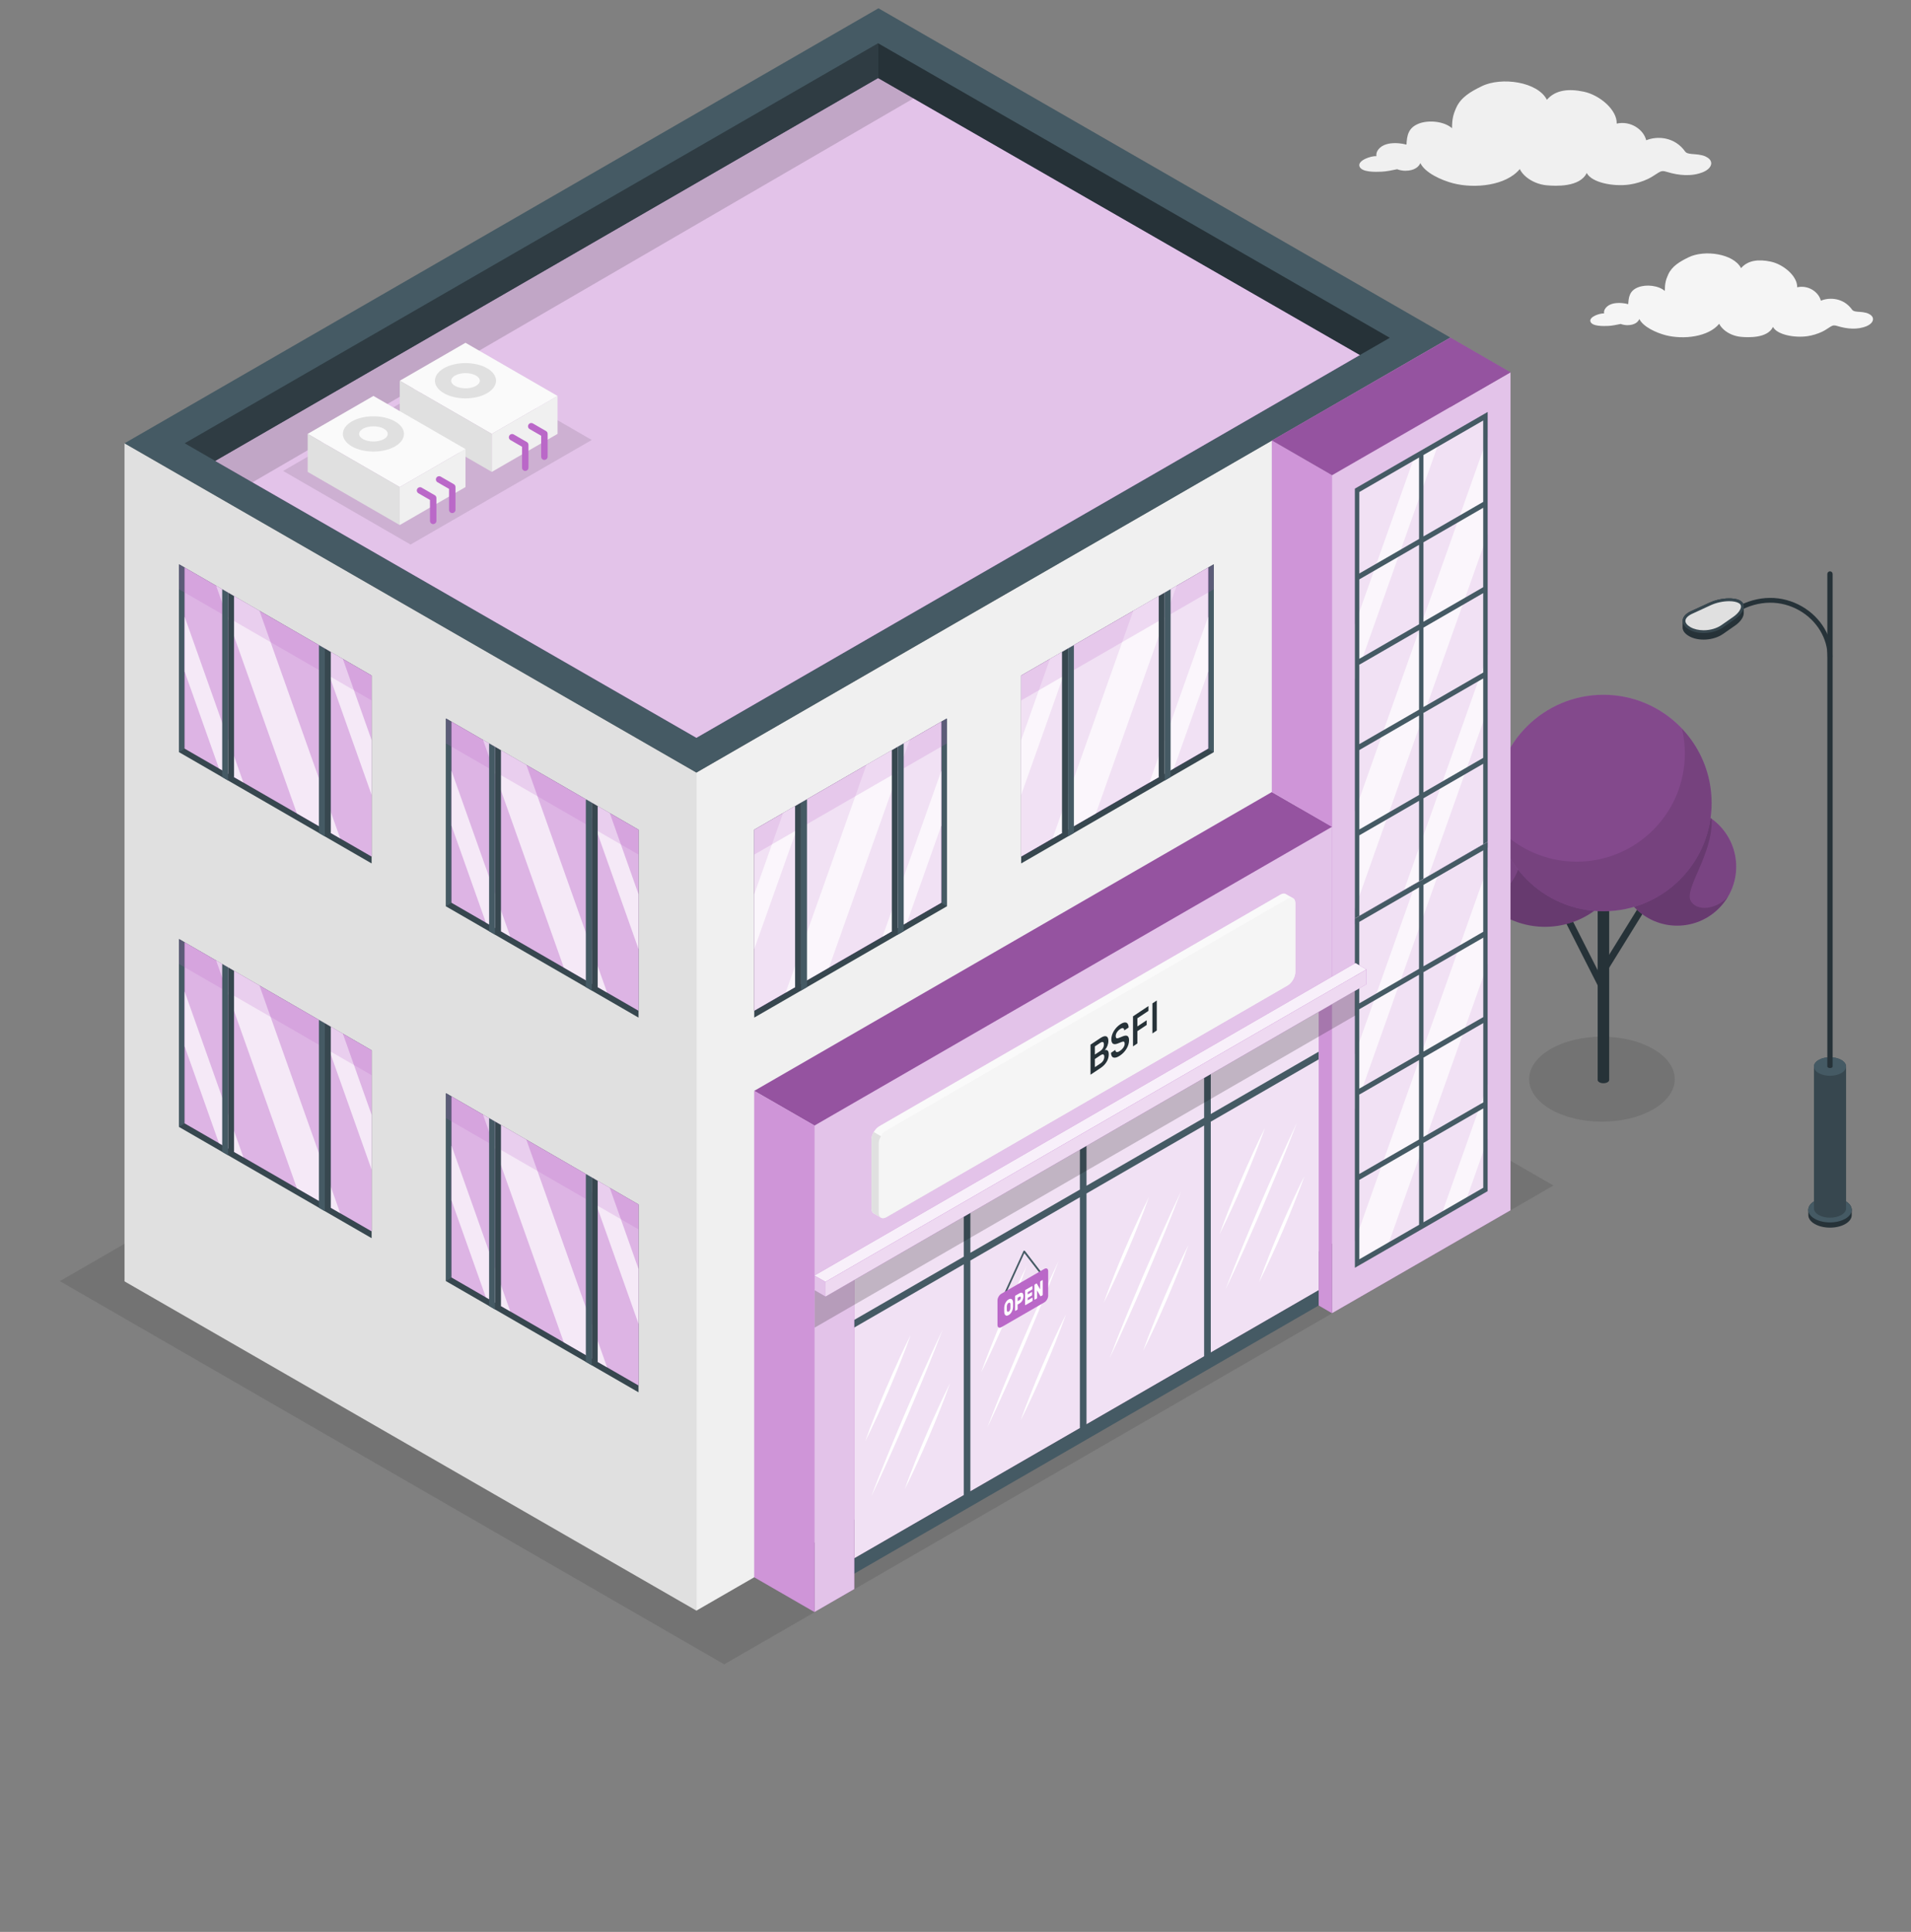 <svg width="186" height="188" viewBox="0 0 186 188" fill="none" xmlns="http://www.w3.org/2000/svg">
<rect x="0" y="0" width="186" height="188" fill="#808080" stroke="none"/>
<g clip-path="url(#clip0_1_16019)">
<path d="M179.608 116.88C178.783 116.403 177.446 116.403 176.621 116.88C176.211 117.118 176.003 117.431 176.003 117.74C176.003 118.049 176.211 118.366 176.621 118.6C177.446 119.077 178.783 119.077 179.608 118.6C180.018 118.362 180.226 118.049 180.226 117.74C180.226 117.431 180.018 117.114 179.608 116.88Z" fill="#455A64"/>
<path d="M180.23 117.74C180.23 117.427 180.022 117.114 179.612 116.88C178.787 116.403 177.45 116.403 176.625 116.88C176.215 117.118 176.007 117.431 176.007 117.74V118.248C176.007 118.561 176.215 118.874 176.625 119.108C177.45 119.585 178.787 119.585 179.612 119.108C180.022 118.87 180.23 118.557 180.23 118.248V117.74Z" fill="#263238"/>
<path d="M179.608 116.88C178.783 116.403 177.446 116.403 176.621 116.88C176.211 117.118 176.003 117.431 176.003 117.74C176.003 118.049 176.211 118.366 176.621 118.6C177.446 119.077 178.783 119.077 179.608 118.6C180.018 118.362 180.226 118.049 180.226 117.74C180.226 117.431 180.018 117.114 179.608 116.88Z" fill="#455A64"/>
<path d="M176.555 103.786C176.555 103.556 176.707 103.325 177.012 103.149C177.622 102.797 178.611 102.797 179.225 103.149C179.53 103.325 179.682 103.556 179.682 103.786V117.595C179.682 117.825 179.53 118.056 179.225 118.232C178.615 118.584 177.626 118.584 177.012 118.232C176.707 118.056 176.555 117.825 176.555 117.595V103.786Z" fill="#37474F"/>
<path d="M179.221 103.149C178.611 102.797 177.622 102.797 177.008 103.149C176.703 103.325 176.551 103.556 176.551 103.786C176.551 104.017 176.703 104.248 177.008 104.424C177.618 104.775 178.607 104.775 179.221 104.424C179.526 104.248 179.678 104.017 179.678 103.786C179.678 103.556 179.526 103.325 179.221 103.149Z" fill="#455A64"/>
<path d="M178.372 55.856V103.786C178.372 103.825 178.349 103.864 178.298 103.892C178.197 103.95 178.032 103.95 177.935 103.892C177.884 103.861 177.856 103.825 177.856 103.786V55.856C177.856 55.716 177.97 55.598 178.114 55.598C178.259 55.598 178.372 55.712 178.372 55.856Z" fill="#263238"/>
<path d="M178.349 63.93H177.884C177.884 62.127 176.848 60.407 175.182 59.434C173.349 58.367 171.167 58.39 169.201 59.504L168.974 59.101C171.085 57.901 173.435 57.878 175.417 59.031C177.227 60.087 178.349 61.959 178.349 63.926V63.93Z" fill="#263238"/>
<path d="M168.849 60.896L167.7 61.697C166.781 62.334 165.303 62.428 164.392 61.904C163.974 61.662 163.767 61.361 163.767 61.06C163.767 60.95 163.775 60.52 163.775 60.415C163.775 60.067 164.044 59.723 164.588 59.473L166.402 58.64C167.418 58.175 168.747 58.089 169.377 58.448C169.611 58.585 169.721 58.781 169.721 59.011C169.721 59.121 169.721 59.547 169.721 59.653C169.729 60.036 169.424 60.497 168.853 60.896H168.849Z" fill="#263238"/>
<path d="M169.378 58.448C170.004 58.811 169.769 59.621 168.85 60.258L167.701 61.059C166.782 61.697 165.304 61.79 164.397 61.267C163.49 60.743 163.576 59.937 164.593 59.472L166.407 58.639C167.423 58.174 168.753 58.088 169.382 58.448H169.378Z" fill="#37474F"/>
<path d="M169.451 59.004C169.447 58.871 169.373 58.769 169.24 58.691C169.029 58.57 168.693 58.503 168.298 58.503C167.712 58.503 167.047 58.648 166.519 58.89L164.705 59.727C164.295 59.914 164.056 60.161 164.044 60.403C164.033 60.618 164.209 60.841 164.533 61.029C164.873 61.224 165.327 61.334 165.815 61.334C166.461 61.334 167.09 61.15 167.543 60.837L168.693 60.036C169.166 59.707 169.463 59.301 169.455 59.004H169.451Z" fill="#E0E0E0"/>
<path d="M166.019 15.233C165.581 15.034 165.065 15.018 164.69 14.987C164.259 14.952 164.123 14.866 164.041 14.776C162.993 13.278 161.265 13.22 160.229 13.65C159.975 12.618 158.728 11.726 157.355 12.027C157.402 10.686 155.694 9.248 154.157 8.923C152.684 8.611 151.401 8.74 150.561 9.709C149.662 7.95 146.131 7.457 144.224 8.388C143.125 8.923 142.195 9.471 141.741 10.475C141.44 11.14 141.334 11.582 141.327 12.477C140.584 11.82 139.094 11.644 138.097 12.027C137.026 12.442 136.944 13.251 136.893 14.072C135.842 13.806 135.142 13.978 134.943 14.037C134.266 14.236 133.879 14.768 133.973 15.194C133.437 15.163 132.167 15.597 132.311 16.16C132.476 16.793 133.93 16.73 134.469 16.707C134.919 16.691 135.502 16.57 135.99 16.468C136.139 16.543 136.534 16.621 136.78 16.617C137.706 16.609 138.097 16.214 138.246 15.87C138.696 16.82 140.306 17.544 141.44 17.837C143.578 18.384 146.604 18.052 147.922 16.453C148.059 16.742 148.289 17.008 148.559 17.231C149.083 17.661 149.787 17.962 150.537 18.032C151.417 18.114 153.774 18.228 154.439 16.832C154.908 17.762 157.007 18.185 158.603 17.958C159.201 17.872 159.869 17.665 160.389 17.419C160.807 17.219 161.046 17.024 161.417 16.801C161.73 16.613 161.875 16.613 162.293 16.742C163.388 17.071 164.658 17.207 165.776 16.742C166.668 16.367 166.855 15.62 166.019 15.241V15.233Z" fill="#F0F0F0"/>
<path d="M181.879 30.531C181.528 30.371 181.113 30.359 180.812 30.336C180.468 30.308 180.359 30.238 180.288 30.164C179.448 28.959 178.056 28.913 177.227 29.261C177.024 28.432 176.023 27.712 174.921 27.955C174.96 26.88 173.584 25.722 172.352 25.46C171.167 25.21 170.135 25.316 169.459 26.094C168.736 24.683 165.901 24.284 164.369 25.03C163.485 25.46 162.739 25.902 162.371 26.708C162.129 27.239 162.043 27.595 162.039 28.314C161.441 27.787 160.244 27.646 159.447 27.955C158.587 28.287 158.52 28.936 158.477 29.597C157.633 29.386 157.07 29.522 156.91 29.569C156.366 29.73 156.054 30.156 156.128 30.5C155.698 30.476 154.677 30.824 154.795 31.274C154.928 31.782 156.093 31.731 156.531 31.716C156.89 31.704 157.359 31.606 157.75 31.524C157.871 31.583 158.184 31.645 158.384 31.645C159.126 31.641 159.443 31.321 159.56 31.043C159.924 31.805 161.214 32.388 162.125 32.623C163.845 33.064 166.277 32.795 167.332 31.508C167.442 31.739 167.629 31.954 167.844 32.134C168.263 32.478 168.83 32.72 169.436 32.779C170.139 32.845 172.035 32.935 172.567 31.813C172.946 32.56 174.631 32.9 175.914 32.716C176.394 32.65 176.93 32.482 177.348 32.282C177.685 32.122 177.876 31.966 178.173 31.786C178.427 31.634 178.541 31.637 178.877 31.739C179.757 32.005 180.777 32.114 181.676 31.739C182.392 31.438 182.544 30.84 181.872 30.535L181.879 30.531Z" fill="#F5F5F5"/>
<path opacity="0.1" d="M86.532 78.074L5.825 124.671L70.491 161.963L151.198 115.366L86.532 78.074Z" fill="black"/>
<path opacity="0.1" d="M160.929 102.09C163.697 103.704 163.697 106.324 160.929 107.942C158.161 109.557 153.677 109.557 150.909 107.942C148.141 106.327 148.141 103.708 150.909 102.094C153.677 100.479 158.161 100.479 160.929 102.094V102.09Z" fill="black"/>
<path d="M152.651 88.788L152.054 89.09L155.758 96.391L156.354 96.088L152.651 88.788Z" fill="#263238"/>
<path d="M159.535 88.201L155.921 94.038L156.49 94.39L160.103 88.553L159.535 88.201Z" fill="#263238"/>
<path d="M155.502 87.5V105.093C155.502 105.175 155.557 105.257 155.667 105.319C155.886 105.444 156.241 105.444 156.46 105.319C156.57 105.257 156.624 105.175 156.624 105.093V87.5H155.502Z" fill="#263238"/>
<path d="M151.374 90.127C155.853 89.575 159.036 85.497 158.485 81.019C157.933 76.54 153.856 73.356 149.377 73.908C144.898 74.459 141.714 78.537 142.266 83.016C142.817 87.495 146.895 90.678 151.374 90.127Z" fill="#BA68C8"/>
<path opacity="0.35" d="M151.374 90.127C155.853 89.575 159.036 85.497 158.485 81.019C157.933 76.54 153.856 73.356 149.377 73.908C144.898 74.459 141.714 78.537 142.266 83.016C142.817 87.495 146.895 90.678 151.374 90.127Z" fill="black"/>
<path opacity="0.15" d="M147.813 79.935C146.761 76.615 145.635 75.318 146.35 74.915C147.539 74.239 148.911 73.856 150.377 73.856C154.889 73.856 158.548 77.515 158.548 82.026C158.548 86.538 154.889 90.197 150.377 90.197C147.84 90.197 145.573 89.04 144.075 87.226C146.495 87.933 149.185 84.239 147.817 79.939L147.813 79.935Z" fill="black"/>
<path d="M157.5 84.338C157.5 87.509 160.073 90.081 163.243 90.081C166.414 90.081 168.986 87.509 168.986 84.338C168.986 81.168 166.414 78.595 163.243 78.595C160.073 78.595 157.5 81.168 157.5 84.338Z" fill="#BA68C8"/>
<path opacity="0.35" d="M157.5 84.338C157.5 87.509 160.073 90.081 163.243 90.081C166.414 90.081 168.986 87.509 168.986 84.338C168.986 81.168 166.414 78.595 163.243 78.595C160.073 78.595 157.5 81.168 157.5 84.338Z" fill="black"/>
<path opacity="0.15" d="M163.243 78.594C164.498 78.594 165.655 78.997 166.598 79.677C166.754 83.184 163.775 86.605 164.608 87.754C165.448 88.911 167.489 88.196 168.204 87.222C167.207 88.931 165.358 90.076 163.243 90.076C160.073 90.076 157.5 87.504 157.5 84.333C157.5 81.163 160.073 78.59 163.243 78.59V78.594Z" fill="black"/>
<path d="M145.529 78.144C145.529 83.961 150.244 88.676 156.061 88.676C161.879 88.676 166.593 83.961 166.593 78.144C166.593 72.327 161.879 67.612 156.061 67.612C150.244 67.612 145.529 72.327 145.529 78.144Z" fill="#BA68C8"/>
<g opacity="0.3">
<path d="M145.529 78.144C145.529 83.961 150.244 88.676 156.061 88.676C161.879 88.676 166.593 83.961 166.593 78.144C166.593 72.327 161.879 67.612 156.061 67.612C150.244 67.612 145.529 72.327 145.529 78.144Z" fill="black"/>
</g>
<path opacity="0.1" d="M145.807 80.552C146.894 85.209 151.069 88.68 156.061 88.68C161.879 88.68 166.597 83.966 166.597 78.148C166.597 75.373 165.526 72.851 163.771 70.971C163.04 70.185 162.993 70.153 163.712 70.912C163.892 71.686 163.99 72.487 163.99 73.316C163.99 79.133 159.275 83.852 153.458 83.852C150.443 83.852 147.73 82.585 145.811 80.556L145.807 80.552Z" fill="black"/>
<path d="M141.163 114.404L67.782 156.735V75.18L141.163 32.849V114.404Z" fill="#F0F0F0"/>
<path d="M67.782 156.736L12.119 124.694V43.139L67.782 75.18V156.736Z" fill="#E0E0E0"/>
<path d="M12.119 43.139L67.782 75.181L73.592 71.826L92.998 60.622L111.85 49.773L135.349 36.203L141.163 32.849L85.5 0.807L12.119 43.139Z" fill="#455A64"/>
<path d="M20.947 44.851L67.782 71.799L73.642 68.414L87.126 60.63L111.834 46.399L129.411 36.254L132.362 34.546L85.465 7.594L20.947 44.851Z" fill="#BA68C8"/>
<path opacity="0.6" d="M20.947 44.851L67.782 71.799L73.642 68.414L87.126 60.63L111.834 46.399L129.411 36.254L132.362 34.546L85.465 7.594L20.947 44.851Z" fill="white"/>
<path d="M85.465 4.209V7.594L20.947 44.851L17.98 43.135L85.465 4.209Z" fill="#37474F"/>
<path opacity="0.15" d="M85.465 4.209L88.917 9.573L24.567 46.939L17.98 43.139L85.465 4.209Z" fill="black"/>
<path d="M135.271 32.873L85.465 4.209V7.594L132.362 34.546L135.271 32.873Z" fill="#263238"/>
<g opacity="0.1">
<path d="M45.19 35.653L27.554 45.829L39.959 52.991L57.594 42.815L45.19 35.653Z" fill="black"/>
</g>
<path d="M45.307 33.357L38.907 37.052L47.867 42.224L54.267 38.53L45.307 33.357Z" fill="#FAFAFA"/>
<path d="M38.907 37.052V40.746L47.867 45.922V42.224L38.907 37.052Z" fill="#E0E0E0"/>
<path d="M54.267 38.529V42.224L47.867 45.922V42.224L54.267 38.529Z" fill="#F0F0F0"/>
<path d="M43.204 35.835C42.042 36.508 42.042 37.595 43.204 38.263C44.365 38.936 46.249 38.932 47.41 38.263C48.571 37.591 48.571 36.504 47.41 35.835C46.249 35.167 44.365 35.167 43.204 35.835Z" fill="#E0E0E0"/>
<path d="M44.322 36.528C43.778 36.817 43.778 37.286 44.322 37.571C44.865 37.861 45.749 37.861 46.292 37.571C46.835 37.282 46.835 36.813 46.292 36.528C45.749 36.238 44.865 36.238 44.322 36.528Z" fill="#FAFAFA"/>
<path d="M51.128 45.828C50.952 45.828 50.811 45.687 50.811 45.511V43.475L49.689 42.826C49.537 42.74 49.486 42.544 49.572 42.396C49.658 42.243 49.853 42.192 50.002 42.278L51.28 43.017C51.378 43.072 51.437 43.178 51.437 43.291V45.508C51.437 45.683 51.296 45.824 51.12 45.824L51.128 45.828Z" fill="#BA68C8"/>
<path d="M52.989 44.757C52.813 44.757 52.672 44.616 52.672 44.44V42.404L51.55 41.755C51.398 41.669 51.347 41.473 51.437 41.325C51.523 41.172 51.718 41.121 51.867 41.207L53.145 41.946C53.243 42.001 53.302 42.106 53.302 42.22V44.436C53.302 44.612 53.161 44.753 52.985 44.753L52.989 44.757Z" fill="#BA68C8"/>
<path d="M36.346 38.529L29.947 42.223L38.907 47.399L45.307 43.701L36.346 38.529Z" fill="#FAFAFA"/>
<path d="M29.947 42.224V45.922L38.907 51.094V47.4L29.947 42.224Z" fill="#E0E0E0"/>
<path d="M45.307 43.701V47.399L38.907 51.094V47.399L45.307 43.701Z" fill="#F0F0F0"/>
<path d="M34.243 41.012C33.082 41.685 33.082 42.771 34.243 43.44C35.404 44.112 37.289 44.108 38.45 43.44C39.611 42.767 39.611 41.681 38.45 41.012C37.289 40.344 35.404 40.344 34.243 41.012Z" fill="#E0E0E0"/>
<path d="M35.361 41.704C34.818 41.994 34.818 42.463 35.361 42.748C35.905 43.037 36.788 43.037 37.331 42.748C37.875 42.459 37.875 41.99 37.331 41.704C36.788 41.415 35.905 41.415 35.361 41.704Z" fill="#FAFAFA"/>
<path d="M42.167 51.004C41.992 51.004 41.851 50.863 41.851 50.687V48.651L40.729 48.002C40.576 47.916 40.526 47.72 40.611 47.572C40.697 47.419 40.893 47.368 41.042 47.454L42.32 48.193C42.418 48.248 42.476 48.353 42.476 48.467V50.684C42.476 50.859 42.336 51 42.16 51L42.167 51.004Z" fill="#BA68C8"/>
<path d="M44.024 49.932C43.849 49.932 43.708 49.792 43.708 49.616V47.579L42.586 46.93C42.433 46.844 42.383 46.648 42.468 46.5C42.554 46.347 42.75 46.297 42.898 46.383L44.177 47.121C44.275 47.176 44.333 47.282 44.333 47.395V49.612C44.333 49.788 44.193 49.928 44.017 49.928L44.024 49.932Z" fill="#BA68C8"/>
<path d="M147.015 66.866V86.226L79.272 125.457V105.964L147.015 66.866Z" fill="#BA68C8"/>
<path opacity="0.6" d="M147.015 66.866V86.226L79.272 125.457V105.964L147.015 66.866Z" fill="white"/>
<path d="M128.355 125.55V98.461L83.146 124.561V151.653L128.355 125.55Z" fill="#BA68C8"/>
<path opacity="0.8" d="M128.355 125.55V98.461L83.146 124.561V151.653L128.355 125.55Z" fill="white"/>
<path d="M99.863 123.338C99.632 123.788 99.414 124.245 99.199 124.702C99.062 124.988 98.929 125.277 98.796 125.566C98.765 125.629 98.737 125.695 98.706 125.758C98.671 125.836 98.632 125.914 98.6 125.989C98.483 126.235 98.37 126.485 98.264 126.731C98.104 127.079 97.951 127.431 97.799 127.779C97.721 127.959 97.643 128.139 97.564 128.319C97.201 129.179 96.837 130.047 96.497 130.918L95.985 132.224C95.825 132.666 95.653 133.1 95.5 133.546C95.719 133.127 95.918 132.701 96.126 132.283L96.716 131.012C97.111 130.164 97.482 129.304 97.854 128.448C97.983 128.139 98.116 127.83 98.245 127.521C98.432 127.075 98.612 126.634 98.792 126.184C98.835 126.075 98.882 125.957 98.925 125.848C98.984 125.703 99.038 125.562 99.093 125.418C99.152 125.277 99.203 125.136 99.257 124.999C99.308 124.87 99.355 124.745 99.406 124.616C99.566 124.186 99.726 123.756 99.879 123.318C99.891 123.283 99.902 123.252 99.914 123.217L99.855 123.33L99.863 123.338ZM102.541 130.438C102.146 131.286 101.775 132.146 101.403 133.002C101.036 133.862 100.676 134.726 100.332 135.602L99.82 136.908C99.66 137.349 99.488 137.783 99.339 138.229C99.554 137.811 99.758 137.385 99.961 136.966L100.555 135.696C100.95 134.847 101.321 133.987 101.693 133.131C102.06 132.271 102.42 131.403 102.764 130.531C103.108 129.66 103.448 128.788 103.757 127.9C103.327 128.737 102.932 129.585 102.537 130.434L102.541 130.438ZM102.021 124.851C101.92 125.07 101.822 125.293 101.724 125.512C101.544 125.91 101.364 126.313 101.188 126.712C100.582 128.053 100.004 129.409 99.414 130.758C98.847 132.115 98.264 133.471 97.709 134.832L96.884 136.88C96.618 137.568 96.345 138.253 96.087 138.941C96.411 138.28 96.712 137.607 97.029 136.939L97.94 134.929C98.546 133.585 99.12 132.228 99.711 130.883C100.281 129.527 100.86 128.174 101.415 126.81C101.97 125.445 102.522 124.081 103.042 122.701C102.698 123.416 102.365 124.135 102.033 124.855L102.021 124.851ZM87.423 132.447C87.028 133.295 86.657 134.155 86.286 135.012C85.918 135.872 85.555 136.736 85.214 137.607L84.702 138.917C84.542 139.355 84.37 139.793 84.221 140.239C84.436 139.824 84.636 139.398 84.843 138.98L85.437 137.709C85.832 136.861 86.204 136.001 86.575 135.141C86.939 134.281 87.302 133.417 87.642 132.545C87.99 131.673 88.33 130.801 88.639 129.914C88.209 130.75 87.814 131.595 87.419 132.447H87.423ZM91.262 137.127C90.864 137.975 90.492 138.835 90.121 139.691C89.757 140.551 89.394 141.415 89.05 142.287L88.541 143.597C88.381 144.035 88.209 144.472 88.057 144.918C88.275 144.5 88.475 144.078 88.682 143.659L89.272 142.389C89.667 141.54 90.039 140.676 90.41 139.82C90.778 138.96 91.141 138.096 91.481 137.224C91.829 136.353 92.165 135.481 92.474 134.593C92.048 135.43 91.649 136.274 91.258 137.127H91.262ZM89.898 133.401C89.292 134.742 88.717 136.098 88.127 137.447C87.556 138.804 86.978 140.156 86.422 141.521L85.594 143.569C85.328 144.257 85.054 144.942 84.8 145.63C85.121 144.969 85.425 144.297 85.738 143.628L86.649 141.615C87.255 140.274 87.834 138.917 88.424 137.568C88.991 136.212 89.573 134.859 90.125 133.495C90.68 132.13 91.231 130.766 91.751 129.386C91.114 130.711 90.5 132.052 89.902 133.397L89.898 133.401ZM124.379 113.259C123.777 114.6 123.199 115.957 122.608 117.306C122.038 118.662 121.459 120.019 120.904 121.379L120.079 123.428C119.813 124.116 119.536 124.8 119.281 125.488C119.602 124.827 119.907 124.155 120.224 123.487L121.134 121.477C121.737 120.132 122.315 118.776 122.905 117.431C123.472 116.074 124.055 114.722 124.61 113.357C125.165 111.993 125.716 110.628 126.236 109.248C125.599 110.578 124.989 111.915 124.387 113.259H124.379ZM125.744 116.989C125.349 117.837 124.977 118.697 124.606 119.554C124.239 120.414 123.875 121.278 123.535 122.153L123.023 123.459C122.862 123.901 122.69 124.335 122.542 124.781C122.757 124.366 122.956 123.94 123.163 123.522L123.754 122.251C124.153 121.403 124.524 120.543 124.895 119.687C125.259 118.823 125.623 117.959 125.963 117.087C126.311 116.215 126.651 115.343 126.96 114.456C126.53 115.292 126.135 116.141 125.74 116.989H125.744ZM121.905 112.305C121.51 113.154 121.138 114.014 120.767 114.87C120.4 115.73 120.04 116.594 119.696 117.47L119.184 118.776C119.023 119.217 118.855 119.651 118.703 120.097C118.918 119.679 119.121 119.253 119.324 118.834L119.919 117.564C120.313 116.715 120.685 115.855 121.056 114.999C121.424 114.139 121.783 113.271 122.127 112.399C122.472 111.528 122.812 110.656 123.12 109.768C122.69 110.605 122.296 111.453 121.901 112.302L121.905 112.305ZM113.101 119.948C112.495 121.293 111.916 122.65 111.326 123.995C110.759 125.351 110.176 126.704 109.621 128.068L108.796 130.117C108.53 130.805 108.257 131.489 107.999 132.177C108.323 131.517 108.624 130.844 108.941 130.176L109.852 128.162C110.458 126.821 111.032 125.465 111.623 124.116C112.19 122.759 112.772 121.403 113.327 120.042C113.882 118.678 114.434 117.31 114.954 115.933C114.316 117.259 113.707 118.6 113.104 119.945L113.101 119.948ZM110.626 118.998C110.227 119.847 109.856 120.707 109.484 121.563C109.121 122.423 108.757 123.287 108.413 124.159L107.905 125.469C107.745 125.906 107.573 126.344 107.42 126.79C107.639 126.372 107.838 125.949 108.046 125.531L108.636 124.261C109.031 123.412 109.402 122.552 109.774 121.692C110.141 120.832 110.505 119.968 110.845 119.096C111.193 118.224 111.529 117.353 111.838 116.465C111.412 117.302 111.013 118.146 110.622 118.998H110.626ZM114.461 123.678C114.066 124.526 113.695 125.387 113.323 126.243C112.956 127.103 112.596 127.967 112.252 128.839L111.74 130.148C111.58 130.586 111.408 131.024 111.259 131.47C111.474 131.051 111.678 130.629 111.881 130.211L112.475 128.94C112.87 128.088 113.241 127.228 113.613 126.372C113.98 125.512 114.34 124.648 114.684 123.776C115.028 122.904 115.368 122.032 115.677 121.145C115.247 121.977 114.852 122.826 114.457 123.678H114.461Z" fill="white"/>
<path d="M128.355 103.086V102.339L117.847 108.407V103.282L117.198 103.653V108.778L105.751 115.389V110.264L105.106 110.635V115.761L94.448 121.914V116.789L93.803 117.16V122.289L83.146 128.443L81.856 129.186V129.928L83.146 129.186L93.803 123.032V145.496L83.146 151.649L81.856 152.392V153.882L83.146 153.139L105.36 140.316L105.751 140.089L128.355 127.039V125.55L117.847 131.617V109.154L128.355 103.086ZM94.448 145.128V122.665L105.106 116.511V138.975L94.448 145.128ZM105.751 138.603V116.14L117.198 109.529V131.993L105.751 138.603Z" fill="#455A64"/>
<path d="M79.272 156.872L83.147 154.636V123.313L79.272 125.549V156.872Z" fill="#BA68C8"/>
<path opacity="0.6" d="M79.272 156.872L83.147 154.636V123.313L79.272 125.549V156.872Z" fill="white"/>
<path d="M129.645 127.791L147.019 117.775V36.232L129.645 46.248V127.791Z" fill="#BA68C8"/>
<path opacity="0.6" d="M129.645 127.791L147.019 117.775V36.232L129.645 46.248V127.791Z" fill="white"/>
<path d="M131.871 89.951V47.553L144.795 40.09V82.492L131.871 89.951Z" fill="#BA68C8"/>
<path opacity="0.8" d="M131.871 89.951V47.553L144.795 40.09V82.492L131.871 89.951Z" fill="white"/>
<path opacity="0.7" d="M144.794 69.024V63.688L136.405 87.332L138.785 85.96L144.794 69.024Z" fill="white"/>
<path opacity="0.7" d="M131.87 60.783V66.12L140.15 42.772L137.773 44.144L131.87 60.783Z" fill="white"/>
<path opacity="0.7" d="M131.87 78.97V88.427L144.794 51.995V42.538L131.87 78.97Z" fill="white"/>
<path d="M131.871 47.553V89.951L144.795 82.488V40.09L131.871 47.553ZM144.361 48.843L138.548 52.201V44.277L144.361 40.919V48.843ZM138.118 61.326V69.055L132.305 72.413V64.684L138.118 61.326ZM132.305 64.109V56.38L138.118 53.022V60.751L132.305 64.109ZM138.118 69.63V77.359L132.305 80.717V72.988L138.118 69.63ZM138.548 69.379L144.361 66.021V73.75L138.548 77.108V69.379ZM138.548 68.805V61.076L144.361 57.718V65.447L138.548 68.805ZM138.548 60.501V52.772L144.361 49.414V57.143L138.548 60.501ZM138.118 44.523V52.448L132.305 55.806V47.881L138.118 44.523ZM132.305 81.288L138.118 77.929V85.768L132.305 89.126V81.288ZM138.548 85.522V77.683L144.361 74.325V82.163L138.548 85.522Z" fill="#455A64"/>
<path d="M144.795 81.925V115.914L144.365 116.16L142.539 117.212L140.158 118.588L138.548 119.518L138.118 119.764L134.943 121.598L132.3 123.123L131.87 123.373V89.388L144.795 81.925Z" fill="#BA68C8"/>
<path opacity="0.8" d="M144.795 81.925V115.914L144.365 116.16L142.539 117.212L140.158 118.588L138.548 119.518L138.118 119.764L134.943 121.598L132.3 123.123L131.87 123.373V89.388L144.795 81.925Z" fill="white"/>
<path opacity="0.7" d="M144.794 105.519V110.855L144.364 112.071L142.8 116.489H142.797L142.539 117.212L140.158 118.588L140.412 117.861H140.42L143.864 108.146L144.118 107.419L144.364 106.735L144.794 105.519Z" fill="white"/>
<path opacity="0.7" d="M131.87 102.617V107.95L140.15 84.603L137.773 85.979L131.87 102.617Z" fill="white"/>
<path opacity="0.7" d="M144.794 84.372V93.825L144.364 95.041L142.605 99.991L142.351 100.714L138.903 110.433L138.649 111.156L138.547 111.434L138.117 112.649L135.197 120.871L134.942 121.598L132.3 123.123L131.87 123.373V120.801L132.3 119.585L134.426 113.592L134.684 112.868L138.117 103.196L138.547 101.977L141.839 92.707L142.093 91.988L144.364 85.588L144.794 84.372Z" fill="white"/>
<path d="M131.87 89.389V123.374L132.3 123.127L134.942 121.603L138.117 119.769L138.547 119.523L140.158 118.593L142.539 117.216L144.36 116.165L144.79 115.918V81.93L131.866 89.393L131.87 89.389ZM132.3 89.713L138.113 86.355V94.28L132.3 97.638V89.713ZM132.3 98.213L138.113 94.858V102.583L132.3 105.938V98.213ZM132.3 106.52L138.113 103.162V110.887L134.681 112.869L132.3 114.245V106.52ZM138.117 119.191L135.2 120.872L132.304 122.545V114.82L134.43 113.592L138.121 111.462V119.191H138.117ZM144.364 115.586L142.8 116.489H142.797L140.42 117.865H140.416L138.551 118.944V111.219L138.653 111.161L143.868 108.15L144.368 107.861V115.59L144.364 115.586ZM144.364 107.282L144.122 107.419L138.907 110.433L138.551 110.641V102.916L142.355 100.719L144.368 99.557V107.282H144.364ZM144.364 98.979L142.609 99.987L138.551 102.329V94.604L141.843 92.704L144.368 91.246V98.975L144.364 98.979ZM144.364 90.675L142.097 91.989L138.551 94.033V86.105L144.364 82.751V90.675Z" fill="#455A64"/>
<path d="M129.645 127.791L128.355 127.044V98.462L129.638 97.723L129.645 127.791Z" fill="#BA68C8"/>
<path opacity="0.3" d="M129.645 127.791L128.355 127.044V98.462L129.638 97.723L129.645 127.791Z" fill="white"/>
<path d="M85.571 109.599L124.622 87.053C124.826 86.936 125.013 86.924 125.146 86.999C125.275 87.073 125.733 87.335 125.858 87.409C125.991 87.487 126.073 87.652 126.073 87.89V94.595C126.073 95.072 125.737 95.654 125.322 95.893L86.275 118.439C86.067 118.56 85.884 118.568 85.747 118.489C85.622 118.415 85.168 118.153 85.043 118.083C84.906 118.005 84.824 117.84 84.824 117.602V110.897C84.824 110.42 85.16 109.838 85.575 109.599H85.571Z" fill="#FAFAFA"/>
<path d="M86.27 118.439C86.063 118.56 85.879 118.568 85.742 118.49C85.617 118.415 85.164 118.154 85.038 118.083C84.902 118.005 84.82 117.841 84.82 117.602V110.898C84.82 110.659 84.902 110.393 85.038 110.159L92.822 114.655L86.27 118.439Z" fill="#E0E0E0"/>
<path d="M125.321 87.46L86.274 110.006C85.859 110.244 85.523 110.827 85.523 111.304V118.009C85.523 118.486 85.859 118.681 86.274 118.443L125.321 95.897C125.736 95.658 126.072 95.076 126.072 94.599V87.894C126.072 87.417 125.736 87.222 125.321 87.46Z" fill="#F5F5F5"/>
<path d="M129.645 80.456L127.988 81.414L79.272 109.531L73.412 106.157L122.014 78.107L123.789 77.078L129.645 80.456Z" fill="#BA68C8"/>
<path opacity="0.2" d="M129.645 80.456L127.988 81.414L79.272 109.531L73.412 106.157L122.014 78.107L123.789 77.078L129.645 80.456Z" fill="black"/>
<path d="M80.351 124.738L79.272 124.128V125.551L80.351 126.176V124.738Z" fill="#BA68C8"/>
<path opacity="0.6" d="M80.351 124.738L79.272 124.128V125.551L80.351 126.176V124.738Z" fill="white"/>
<path d="M131.956 93.732L131.933 93.72L79.272 124.128L80.355 124.742L115.626 104.377L115.794 104.284L133.004 94.346L131.956 93.736V93.732Z" fill="#BA68C8"/>
<path opacity="0.9" d="M131.956 93.732L131.933 93.72L79.272 124.128L80.355 124.742L115.626 104.377L115.794 104.284L133.004 94.346L131.956 93.736V93.732Z" fill="white"/>
<path d="M133 94.341V95.776L80.351 126.175V124.737L133 94.341Z" fill="#BA68C8"/>
<path opacity="0.75" d="M133 94.341V95.776L80.351 126.175V124.737L133 94.341Z" fill="white"/>
<path opacity="0.2" d="M79.272 125.552V129.208L131.936 98.804L131.933 96.395L80.351 126.178L79.272 125.552Z" fill="black"/>
<path d="M97.791 126.031C97.791 126.031 97.764 126.031 97.752 126.019C97.709 125.996 97.693 125.945 97.717 125.902L99.613 121.746C99.628 121.719 99.652 121.703 99.683 121.699C99.71 121.699 99.742 121.711 99.761 121.734L101.392 123.853C101.419 123.892 101.407 123.947 101.368 123.975C101.329 124.002 101.274 123.99 101.247 123.951L99.699 121.949L97.869 125.976C97.853 126.007 97.822 126.023 97.791 126.023V126.031Z" fill="#455A64"/>
<path d="M97.463 125.897L101.646 123.481C101.853 123.36 102.021 123.458 102.021 123.7V126.089C102.021 126.327 101.853 126.62 101.646 126.738L97.463 129.154C97.255 129.275 97.087 129.177 97.087 128.935V126.546C97.087 126.308 97.255 126.015 97.463 125.897Z" fill="#BA68C8"/>
<path d="M98.6 126.774C98.6 126.696 98.589 126.629 98.569 126.571C98.546 126.512 98.522 126.465 98.483 126.438C98.448 126.407 98.405 126.391 98.35 126.391C98.299 126.391 98.241 126.41 98.17 126.45C98.104 126.489 98.041 126.539 97.99 126.598C97.94 126.657 97.897 126.727 97.858 126.797C97.822 126.868 97.795 126.942 97.775 127.028C97.756 127.106 97.744 127.188 97.744 127.27C97.744 127.333 97.744 127.4 97.744 127.466C97.744 127.532 97.744 127.595 97.744 127.65C97.744 127.728 97.756 127.794 97.775 127.853C97.795 127.912 97.822 127.955 97.858 127.986C97.897 128.017 97.94 128.033 97.99 128.033C98.041 128.033 98.1 128.009 98.17 127.974C98.201 127.955 98.233 127.931 98.264 127.912C98.295 127.884 98.323 127.857 98.35 127.83C98.405 127.771 98.448 127.701 98.483 127.63C98.522 127.556 98.546 127.482 98.569 127.4C98.589 127.321 98.596 127.247 98.6 127.169V127.157C98.6 127.098 98.6 127.036 98.6 126.969C98.6 126.903 98.6 126.84 98.6 126.782V126.774ZM98.17 127.634C98.112 127.665 98.073 127.665 98.041 127.634C98.018 127.603 97.998 127.556 97.994 127.486C97.994 127.458 97.994 127.435 97.994 127.403V127.216C97.994 127.184 97.994 127.157 97.994 127.13C97.994 127.095 98.002 127.059 98.01 127.024C98.018 126.989 98.029 126.958 98.041 126.93C98.057 126.899 98.073 126.872 98.096 126.848C98.119 126.821 98.139 126.805 98.17 126.79C98.198 126.77 98.225 126.762 98.249 126.762C98.268 126.762 98.288 126.77 98.299 126.786C98.315 126.797 98.327 126.817 98.335 126.844C98.342 126.872 98.346 126.899 98.346 126.934C98.346 126.958 98.346 126.985 98.346 127.012V127.204C98.346 127.235 98.346 127.263 98.346 127.29C98.346 127.364 98.327 127.431 98.299 127.493C98.272 127.552 98.229 127.603 98.17 127.638V127.634Z" fill="white"/>
<path d="M99.582 125.933C99.562 125.882 99.539 125.843 99.504 125.823C99.476 125.804 99.445 125.796 99.41 125.796C99.402 125.796 99.39 125.796 99.382 125.796C99.339 125.804 99.285 125.823 99.226 125.855L99.199 125.87L98.831 126.081C98.831 126.081 98.811 126.097 98.808 126.113C98.8 126.128 98.796 126.144 98.796 126.156V127.524C98.796 127.524 98.804 127.551 98.808 127.559C98.815 127.567 98.823 127.567 98.831 127.559L99.011 127.457C99.011 127.457 99.031 127.442 99.038 127.426C99.046 127.411 99.046 127.395 99.046 127.379V126.945L99.226 126.844C99.285 126.812 99.335 126.769 99.382 126.722C99.429 126.676 99.472 126.621 99.504 126.562C99.535 126.504 99.562 126.433 99.582 126.363C99.601 126.292 99.609 126.214 99.609 126.132C99.609 126.05 99.601 125.984 99.582 125.933ZM99.316 126.429C99.292 126.472 99.257 126.504 99.222 126.523L99.097 126.593L99.05 126.621V126.285L99.222 126.191C99.222 126.191 99.249 126.175 99.265 126.175C99.288 126.167 99.304 126.167 99.32 126.175C99.343 126.183 99.355 126.222 99.355 126.281C99.355 126.339 99.343 126.39 99.32 126.429H99.316Z" fill="white"/>
<path d="M100.489 126.288C100.489 126.288 100.473 126.28 100.461 126.288L100.027 126.538V126.304L100.418 126.073C100.418 126.073 100.438 126.058 100.446 126.042C100.453 126.026 100.457 126.015 100.457 125.999V125.772C100.457 125.772 100.457 125.745 100.446 125.741C100.438 125.733 100.43 125.733 100.418 125.741L100.027 125.968V125.737L100.45 125.495C100.45 125.495 100.469 125.475 100.477 125.463C100.485 125.448 100.485 125.432 100.485 125.416V125.19C100.485 125.19 100.485 125.162 100.477 125.158C100.469 125.154 100.461 125.151 100.45 125.158L99.808 125.526C99.808 125.526 99.789 125.545 99.781 125.557C99.773 125.573 99.773 125.588 99.773 125.604V126.972C99.773 126.972 99.773 127 99.781 127.004C99.789 127.011 99.797 127.011 99.808 127.004L100.461 126.628C100.461 126.628 100.481 126.613 100.489 126.597C100.496 126.581 100.5 126.566 100.5 126.55V126.327C100.5 126.327 100.5 126.3 100.489 126.292V126.288Z" fill="white"/>
<path d="M101.486 124.572C101.486 124.572 101.47 124.564 101.458 124.572L101.278 124.678C101.278 124.678 101.259 124.693 101.251 124.709C101.243 124.725 101.239 124.74 101.239 124.752V125.467L100.926 124.928C100.926 124.928 100.919 124.916 100.907 124.908C100.895 124.9 100.883 124.9 100.868 124.908L100.723 124.99C100.723 124.99 100.704 125.006 100.696 125.022C100.688 125.037 100.684 125.053 100.684 125.069V126.433C100.684 126.433 100.684 126.46 100.696 126.468C100.704 126.476 100.711 126.476 100.723 126.468L100.903 126.367C100.903 126.367 100.919 126.351 100.93 126.335C100.938 126.32 100.938 126.304 100.938 126.288V125.573L101.255 126.116C101.255 126.116 101.263 126.124 101.274 126.136C101.282 126.144 101.298 126.136 101.313 126.136L101.458 126.054C101.458 126.054 101.478 126.038 101.486 126.022C101.493 126.007 101.493 125.991 101.493 125.976V124.607C101.493 124.607 101.493 124.58 101.486 124.576V124.572Z" fill="white"/>
<path d="M73.412 153.49V106.155L79.272 109.529V156.872L73.412 153.49Z" fill="#BA68C8"/>
<path opacity="0.3" d="M73.412 153.49V106.155L79.272 109.529V156.872L73.412 153.49Z" fill="white"/>
<path d="M123.789 42.865L129.645 46.247V80.455L123.789 77.077V42.865Z" fill="#BA68C8"/>
<path opacity="0.3" d="M123.789 42.865L129.645 46.247V80.455L123.789 77.077V42.865Z" fill="white"/>
<path d="M147.019 36.231L141.163 32.849L123.789 42.865L129.645 46.247L147.019 36.231Z" fill="#BA68C8"/>
<path opacity="0.2" d="M147.019 36.231L141.163 32.849L123.789 42.865L129.645 46.247L147.019 36.231Z" fill="black"/>
<path d="M118.132 54.919V73.199L99.39 84.025V65.74L118.132 54.919Z" fill="#37474F"/>
<path d="M118.132 54.919L117.596 55.231V72.847L118.132 73.199V54.919Z" fill="#455A64"/>
<path d="M99.39 65.744V83.356L117.596 72.847V55.231L99.39 65.744Z" fill="#BA68C8"/>
<path opacity="0.8" d="M99.39 65.744V83.356L117.596 72.847V55.231L99.39 65.744Z" fill="white"/>
<path opacity="0.7" d="M99.39 72.023V77.36L104.574 62.75L102.193 64.126L99.39 72.023Z" fill="white"/>
<path opacity="0.7" d="M114.524 57.003L110.305 59.438L102.447 81.59L106.666 79.154L114.524 57.003Z" fill="white"/>
<path opacity="0.7" d="M117.596 65.345V60.008L111.877 76.147L114.254 74.775L117.596 65.345Z" fill="white"/>
<path opacity="0.2" d="M99.39 65.744V68.164L118.132 57.346V54.919L117.596 55.231L99.39 65.744Z" fill="#BA68C8"/>
<path d="M103.945 81.393V63.113L103.366 63.449V81.061L103.945 81.393Z" fill="#37474F"/>
<path d="M103.945 81.394V63.113L104.523 62.781V81.061L103.945 81.394Z" fill="#455A64"/>
<path d="M113.359 75.955V57.675L112.78 58.011V75.623L113.359 75.955Z" fill="#37474F"/>
<path d="M113.359 75.956V57.675L113.937 57.343V75.623L113.359 75.956Z" fill="#455A64"/>
<path d="M92.154 69.919V88.2L73.412 99.025V80.74L92.154 69.919Z" fill="#37474F"/>
<path d="M92.154 69.919L91.618 70.232V87.848L92.154 88.2V69.919Z" fill="#455A64"/>
<path d="M73.412 80.744V98.356L91.618 87.847V70.231L73.412 80.744Z" fill="#BA68C8"/>
<path opacity="0.8" d="M73.412 80.744V98.356L91.618 87.847V70.231L73.412 80.744Z" fill="white"/>
<path opacity="0.7" d="M73.412 87.023V92.36L78.596 77.75L76.215 79.126L73.412 87.023Z" fill="white"/>
<path opacity="0.7" d="M88.545 72.003L84.327 74.439L76.469 96.59L80.687 94.154L88.545 72.003Z" fill="white"/>
<path opacity="0.7" d="M91.618 80.346V75.01L85.899 91.148L88.276 89.776L91.618 80.346Z" fill="white"/>
<path opacity="0.2" d="M73.412 80.744V83.164L92.154 72.347V69.919L91.618 70.232L73.412 80.744Z" fill="#BA68C8"/>
<path d="M77.966 96.393V78.112L77.388 78.448V96.061L77.966 96.393Z" fill="#37474F"/>
<path d="M77.966 96.392V78.112L78.545 77.779V96.06L77.966 96.392Z" fill="#455A64"/>
<path d="M87.38 90.954V72.674L86.802 73.01V90.622L87.38 90.954Z" fill="#37474F"/>
<path d="M87.38 90.954V72.674L87.959 72.342V90.622L87.38 90.954Z" fill="#455A64"/>
<path d="M17.428 54.918V73.198L36.17 84.024V65.739L17.428 54.918Z" fill="#37474F"/>
<path d="M17.428 54.918L17.968 55.23V72.847L17.428 73.198V54.918Z" fill="#455A64"/>
<path d="M36.17 65.743V83.355L17.968 72.847V55.231L36.17 65.743Z" fill="#BA68C8"/>
<path opacity="0.5" d="M36.17 65.743V83.355L17.968 72.847V55.231L36.17 65.743Z" fill="white"/>
<path opacity="0.7" d="M36.17 72.023V77.359L30.991 62.749L33.371 64.126L36.17 72.023Z" fill="white"/>
<path opacity="0.7" d="M21.037 57.003L25.255 59.438L33.113 81.589L28.895 79.154L21.037 57.003Z" fill="white"/>
<path opacity="0.7" d="M17.968 65.345V60.008L23.688 76.147L21.311 74.775L17.968 65.345Z" fill="white"/>
<path opacity="0.2" d="M36.17 65.743V68.163L17.428 57.346V54.918L17.968 55.23L36.17 65.743Z" fill="#BA68C8"/>
<path d="M31.62 81.394V63.113L32.195 63.449V81.061L31.62 81.394Z" fill="#37474F"/>
<path d="M31.62 81.394V63.113L31.041 62.781V81.061L31.62 81.394Z" fill="#455A64"/>
<path d="M22.202 75.955V57.674L22.78 58.01V75.622L22.202 75.955Z" fill="#37474F"/>
<path d="M22.202 75.954V57.674L21.627 57.342V75.622L22.202 75.954Z" fill="#455A64"/>
<path d="M43.407 69.92V88.201L62.149 99.026V80.742L43.407 69.92Z" fill="#37474F"/>
<path d="M43.407 69.92L43.946 70.233V87.849L43.407 88.201V69.92Z" fill="#455A64"/>
<path d="M62.149 80.745V98.357L43.946 87.849V70.233L62.149 80.745Z" fill="#BA68C8"/>
<path opacity="0.5" d="M62.149 80.745V98.357L43.946 87.849V70.233L62.149 80.745Z" fill="white"/>
<path opacity="0.7" d="M62.149 87.023V92.359L56.969 77.749L59.35 79.126L62.149 87.023Z" fill="white"/>
<path opacity="0.7" d="M47.015 72.002L51.233 74.438L59.091 96.589L54.873 94.153L47.015 72.002Z" fill="white"/>
<path opacity="0.7" d="M43.946 80.346V75.009L49.666 91.147L47.289 89.775L43.946 80.346Z" fill="white"/>
<path opacity="0.2" d="M62.149 80.745V83.165L43.407 72.348V69.92L43.946 70.233L62.149 80.745Z" fill="#BA68C8"/>
<path d="M57.598 96.392V78.112L58.173 78.448V96.06L57.598 96.392Z" fill="#37474F"/>
<path d="M57.598 96.392V78.111L57.02 77.779V96.06L57.598 96.392Z" fill="#455A64"/>
<path d="M48.18 90.955V72.675L48.759 73.011V90.623L48.18 90.955Z" fill="#37474F"/>
<path d="M48.18 90.956V72.675L47.605 72.343V90.623L48.18 90.956Z" fill="#455A64"/>
<path d="M17.428 91.385V109.669L36.17 120.491V102.21L17.428 91.385Z" fill="#37474F"/>
<path d="M17.428 91.385L17.968 91.698V109.314L17.428 109.669V91.385Z" fill="#455A64"/>
<path d="M36.17 102.211V119.823L17.968 109.314V91.698L36.17 102.211Z" fill="#BA68C8"/>
<path opacity="0.5" d="M36.17 102.211V119.823L17.968 109.314V91.698L36.17 102.211Z" fill="white"/>
<path opacity="0.7" d="M36.17 108.489V113.825L30.991 99.219L33.371 100.592L36.17 108.489Z" fill="white"/>
<path opacity="0.7" d="M21.037 93.469L25.255 95.909L33.113 118.059L28.895 115.624L21.037 93.469Z" fill="white"/>
<path opacity="0.7" d="M17.968 101.812V96.48L23.688 112.618L21.311 111.242L17.968 101.812Z" fill="white"/>
<path opacity="0.2" d="M36.17 102.21V104.634L17.428 93.812V91.385L17.968 91.698L36.17 102.21Z" fill="#BA68C8"/>
<path d="M31.62 117.865V99.581L32.195 99.917V117.529L31.62 117.865Z" fill="#37474F"/>
<path d="M31.62 117.865V99.58L31.041 99.248V117.529L31.62 117.865Z" fill="#455A64"/>
<path d="M22.202 112.426V94.141L22.78 94.477V112.089L22.202 112.426Z" fill="#37474F"/>
<path d="M22.202 112.426V94.141L21.627 93.809V112.09L22.202 112.426Z" fill="#455A64"/>
<path d="M43.407 106.385V124.67L62.149 135.491V117.211L43.407 106.385Z" fill="#37474F"/>
<path d="M43.407 106.385L43.946 106.698V124.314L43.407 124.67V106.385Z" fill="#455A64"/>
<path d="M62.149 117.211V134.823L43.946 124.314V106.698L62.149 117.211Z" fill="#BA68C8"/>
<path opacity="0.5" d="M62.149 117.211V134.823L43.946 124.314V106.698L62.149 117.211Z" fill="white"/>
<path opacity="0.7" d="M62.149 123.492V128.828L56.969 114.222L59.35 115.595L62.149 123.492Z" fill="white"/>
<path opacity="0.7" d="M47.015 108.471L51.233 110.91L59.091 133.061L54.873 130.626L47.015 108.471Z" fill="white"/>
<path opacity="0.7" d="M43.946 116.814V111.481L49.666 127.619L47.289 126.243L43.946 116.814Z" fill="white"/>
<path opacity="0.2" d="M62.149 117.211V119.634L43.407 108.813V106.385L43.946 106.698L62.149 117.211Z" fill="#BA68C8"/>
<path d="M57.598 132.864V114.58L58.173 114.916V132.528L57.598 132.864Z" fill="#37474F"/>
<path d="M57.598 132.865V114.58L57.02 114.248V132.529L57.598 132.865Z" fill="#455A64"/>
<path d="M48.18 127.427V109.143L48.759 109.479V127.091L48.18 127.427Z" fill="#37474F"/>
<path d="M48.18 127.427V109.142L47.605 108.81V127.091L48.18 127.427Z" fill="#455A64"/>
<path d="M106.14 104.584V101.66L107.108 101.015C107.587 100.695 107.88 100.8 107.88 101.288C107.88 101.612 107.761 101.924 107.531 102.193C107.787 102.122 107.917 102.268 107.917 102.608C107.917 103.108 107.627 103.593 107.125 103.928L106.14 104.584ZM107.072 101.491L106.566 101.828V102.624L107.082 102.281C107.315 102.125 107.444 101.891 107.444 101.631C107.444 101.379 107.311 101.331 107.072 101.491ZM107.108 102.695L106.566 103.056V103.848L107.108 103.487C107.348 103.327 107.481 103.098 107.481 102.834C107.481 102.586 107.345 102.537 107.108 102.695ZM108.168 101.124C108.168 100.612 108.521 100.021 109.033 99.68C109.526 99.351 109.839 99.471 109.852 99.99L109.426 100.274C109.416 100.028 109.266 99.98 109.026 100.14C108.764 100.315 108.594 100.58 108.594 100.824C108.594 101.032 108.687 101.086 108.89 101.007L109.273 100.852C109.689 100.682 109.892 100.803 109.892 101.239C109.892 101.783 109.539 102.37 109.003 102.727C108.484 103.074 108.145 102.968 108.135 102.451L108.561 102.167C108.564 102.412 108.73 102.449 109.003 102.267C109.286 102.079 109.466 101.811 109.466 101.567C109.466 101.371 109.383 101.311 109.183 101.392L108.797 101.545C108.384 101.712 108.168 101.572 108.168 101.124ZM111.608 99.743L110.703 100.346V101.542L110.277 101.826V98.902L111.782 97.899V98.371L110.703 99.09V99.886L111.608 99.283V99.743ZM112.592 97.359V100.283L112.166 100.567V97.643L112.592 97.359Z" fill="#263238"/>
</g>
<defs>
<clipPath id="clip0_1_16019">
<rect width="186" height="186.317" fill="white" transform="translate(0 0.808)"/>
</clipPath>
</defs>
</svg>
